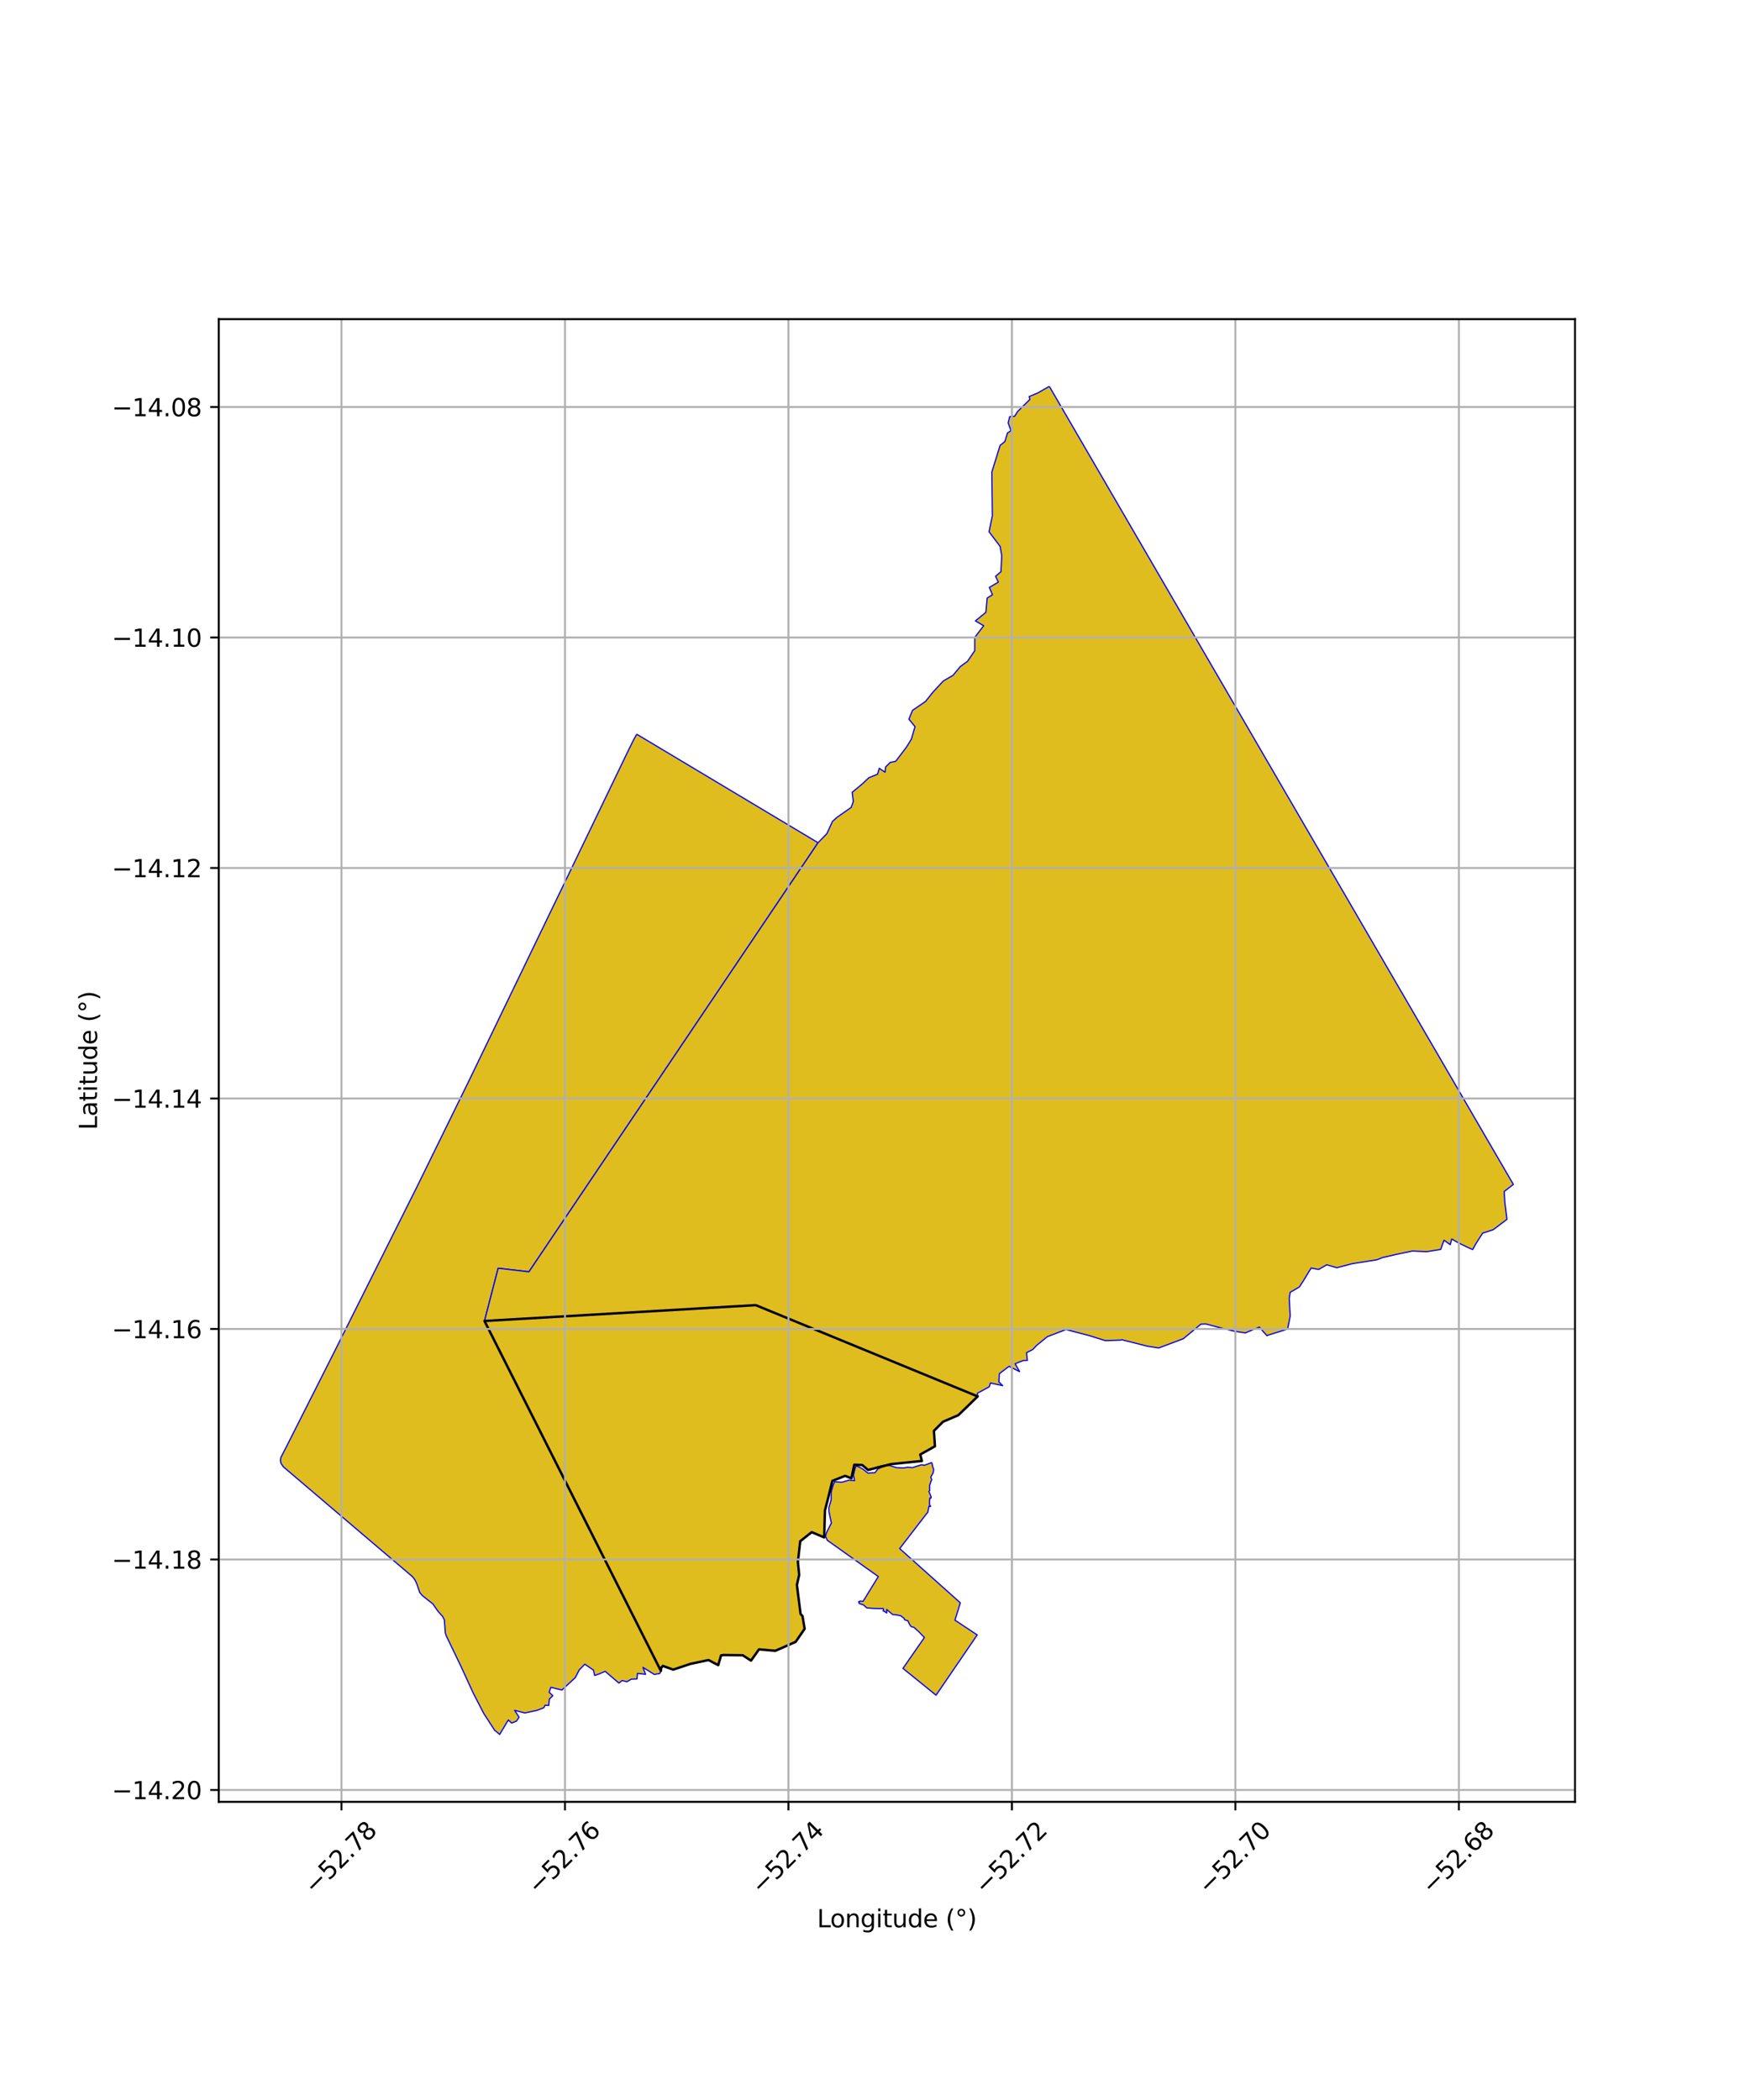 <?xml version="1.0" encoding="utf-8" standalone="no"?>
<!DOCTYPE svg PUBLIC "-//W3C//DTD SVG 1.1//EN"
  "http://www.w3.org/Graphics/SVG/1.1/DTD/svg11.dtd">
<svg xmlns:xlink="http://www.w3.org/1999/xlink" width="720pt" height="864pt" viewBox="0 0 720 864" xmlns="http://www.w3.org/2000/svg" version="1.1">
 <defs>
  <style type="text/css">*{stroke-linejoin: round; stroke-linecap: butt}</style>
 </defs>
 <g id="figure_1">
  <g id="patch_1">
   <path d="M 0 864 
L 720 864 
L 720 0 
L 0 0 
z
" style="fill: #ffffff"/>
  </g>
  <g id="axes_1">
   <g id="patch_2">
    <path d="M 90 741.335 
L 648 741.335 
L 648 131.305 
L 90 131.305 
z
" style="fill: #ffffff"/>
   </g>
   <g id="PatchCollection_1">
    <path d="M 261.961 302.074 
L 336.57 346.722 
L 217.618 523.258 
L 204.963 521.775 
L 199.334 543.494 
L 271.905 687.441 
L 271.478 688.511 
L 269.235 688.929 
L 264.526 686.009 
L 265.607 688.866 
L 262.281 688.477 
L 262.077 690.766 
L 259.736 690.856 
L 257.91 691.936 
L 255.979 691.42 
L 254.631 692.469 
L 248.984 687.628 
L 246.443 688.735 
L 244.657 689.337 
L 244.154 687.127 
L 240.604 684.685 
L 239.995 685.319 
L 238.314 687.056 
L 236.67 690.237 
L 231.186 695.318 
L 226.626 694.216 
L 225.931 696.236 
L 227.456 697.661 
L 226.015 699.06 
L 225.796 701.64 
L 224.246 701.597 
L 223.718 702.64 
L 220.865 703.707 
L 215.914 704.768 
L 211.733 703.677 
L 213.565 706.497 
L 212.509 708.102 
L 210.488 708.927 
L 209.147 707.633 
L 205.568 713.606 
L 204.006 712.263 
L 203.589 712.01 
L 199.051 704.995 
L 194.722 696.621 
L 189.487 685.22 
L 183.652 673.128 
L 183.207 671.85 
L 182.835 666.468 
L 182.103 665.06 
L 180.15 662.857 
L 178.099 659.913 
L 173.838 656.544 
L 172.705 655.229 
L 171.43 651.481 
L 170.681 649.941 
L 169.727 648.703 
L 149.706 631.697 
L 116.538 603.455 
L 115.624 602.048 
L 115.364 600.912 
L 115.591 599.589 
L 117.864 595.167 
L 137.536 556.216 
L 171.709 487.968 
L 193.289 443.951 
L 202.702 424.457 
L 234.025 359.586 
L 258.731 308.312 
L 260.735 304.291 
L 261.961 302.074 
" clip-path="url(#p455cfe41ff)" style="fill: #e0bd1f; stroke: #0000ff; stroke-width: 0.5"/>
    <path d="M 431.765 159.034 
L 622.636 487.305 
L 618.862 490.221 
L 619.132 494.59 
L 620.008 501.673 
L 614.349 505.943 
L 609.997 507.355 
L 607.312 511.57 
L 605.882 514.105 
L 604.341 513.427 
L 600.194 511.437 
L 597.288 509.768 
L 596.663 512.102 
L 594.121 510.261 
L 592.743 514.055 
L 587.019 514.974 
L 581.088 514.714 
L 574.899 516.002 
L 568.824 517.399 
L 566.578 518.296 
L 556.384 519.914 
L 549.992 521.586 
L 545.871 520.368 
L 542.542 522.299 
L 539.453 521.689 
L 536.231 526.984 
L 534.597 529.5 
L 530.814 531.699 
L 530.421 534.183 
L 530.828 541.415 
L 529.766 546.816 
L 521.712 549.323 
L 521.268 549.542 
L 518.117 546.015 
L 512.388 548.386 
L 507.917 547.732 
L 500.674 545.926 
L 496.097 544.706 
L 494.108 544.781 
L 486.843 550.793 
L 476.736 554.594 
L 472.162 553.89 
L 461.643 551.227 
L 460.797 551.366 
L 454.735 551.57 
L 448.179 549.51 
L 438.545 546.996 
L 437.056 547.604 
L 430.926 549.94 
L 426.54 553.502 
L 424.892 555.235 
L 422.338 556.558 
L 422.691 559.705 
L 420.895 559.776 
L 417.652 561.084 
L 419.492 564.337 
L 415.151 562.145 
L 411.175 565.163 
L 410.97 568.537 
L 412.512 570.09 
L 407.489 569.005 
L 407.033 570.554 
L 402.132 573.214 
L 402.241 574.524 
L 310.921 536.969 
L 199.334 543.494 
L 204.963 521.775 
L 217.618 523.258 
L 336.57 346.722 
L 340.214 342.959 
L 342.512 337.937 
L 344.393 336.247 
L 350.197 332.189 
L 351.076 329.771 
L 350.602 325.983 
L 354.734 322.559 
L 357.486 319.979 
L 361.03 318.536 
L 361.759 316.102 
L 364.133 317.702 
L 364.363 315.571 
L 366.261 313.683 
L 368.536 313.193 
L 372.882 307.472 
L 374.937 304.173 
L 376.468 298.961 
L 373.95 295.9 
L 375.418 292.268 
L 380.782 288.598 
L 383.799 284.818 
L 388.056 280.205 
L 392.111 277.829 
L 395.086 274.246 
L 398.069 272.072 
L 401.031 267.736 
L 401.038 262.24 
L 404.705 257.451 
L 401.306 255.45 
L 405.623 251.927 
L 406.138 246.064 
L 408.313 244.705 
L 407.055 241.686 
L 410.749 239.493 
L 409.603 237.108 
L 411.802 235.222 
L 412.16 228.672 
L 411.47 224.792 
L 406.932 218.798 
L 408.269 212.23 
L 408.066 194.229 
L 411.481 183.226 
L 413.43 181.66 
L 414.525 178.102 
L 415.956 177.232 
L 414.78 173.989 
L 415.423 171.43 
L 417.482 171.231 
L 418.667 169.297 
L 423.723 164.338 
L 423.428 163.147 
L 426.892 161.718 
L 431.544 159.056 
L 431.765 159.034 
" clip-path="url(#p455cfe41ff)" style="fill: #e0bd1f; stroke: #0000ff; stroke-width: 0.5"/>
    <path d="M 310.921 536.969 
L 402.241 574.524 
L 394.296 582.237 
L 387.973 584.95 
L 384.241 588.696 
L 384.663 595.041 
L 378.627 598.426 
L 379.291 601.086 
L 366.551 602.383 
L 357.133 604.781 
L 354.754 602.747 
L 351.473 602.632 
L 350.297 608.205 
L 347.696 607.213 
L 342.465 609.273 
L 340.553 616.998 
L 339.414 621.411 
L 339.092 632.529 
L 333.978 630.376 
L 329.238 634.095 
L 328.275 642.647 
L 328.812 647.96 
L 327.858 652.087 
L 329.388 664.055 
L 330.174 664.892 
L 331.047 670.152 
L 327.35 675.512 
L 319.014 679.182 
L 312.28 678.595 
L 308.984 683.228 
L 305.584 681.024 
L 297.6 680.927 
L 296.653 681.107 
L 295.498 685.09 
L 291.516 682.991 
L 284.135 684.551 
L 276.952 686.934 
L 272.729 685.402 
L 272.033 686.179 
L 271.905 687.441 
L 199.334 543.494 
L 310.921 536.969 
" clip-path="url(#p455cfe41ff)" style="fill: #e0bd1f; stroke: #0000ff; stroke-width: 0.5"/>
    <path d="M 310.921 536.969 
L 402.241 574.524 
L 394.296 582.237 
L 387.973 584.95 
L 384.241 588.696 
L 384.663 595.041 
L 378.627 598.426 
L 379.291 601.086 
L 366.551 602.383 
L 361.379 603.399 
L 357.133 604.781 
L 354.754 602.747 
L 351.473 602.632 
L 350.297 608.205 
L 347.696 607.213 
L 342.465 609.273 
L 340.553 616.998 
L 339.414 621.411 
L 339.092 632.529 
L 333.978 630.376 
L 329.238 634.095 
L 328.275 642.647 
L 328.812 647.96 
L 327.858 652.087 
L 329.388 664.055 
L 330.174 664.892 
L 331.047 670.152 
L 327.35 675.512 
L 319.014 679.182 
L 312.28 678.595 
L 308.984 683.228 
L 305.584 681.024 
L 297.6 680.927 
L 296.653 681.107 
L 295.498 685.09 
L 291.516 682.991 
L 284.135 684.551 
L 276.952 686.934 
L 272.729 685.402 
L 272.033 686.179 
L 271.905 687.441 
L 199.334 543.494 
L 310.921 536.969 
" clip-path="url(#p455cfe41ff)" style="fill: #e0bd1f; stroke: #0000ff; stroke-width: 0.5"/>
    <path d="M 383.368 601.706 
L 383.803 603.689 
L 384.156 604.555 
L 383.921 605.981 
L 382.938 607.764 
L 383.343 608.76 
L 383.052 609.417 
L 382.427 611.33 
L 382.521 613.171 
L 382.161 613.618 
L 382.691 614.82 
L 383.138 616.013 
L 382.938 616.455 
L 382.569 616.311 
L 382.406 617.777 
L 382.422 618.962 
L 382.899 619.809 
L 382.211 619.685 
L 381.691 622.292 
L 381.377 622.576 
L 370.157 637.129 
L 395.104 659.453 
L 392.893 666.576 
L 402.058 672.653 
L 385.122 697.455 
L 371.496 686.433 
L 380.239 673.844 
L 380.303 673.725 
L 378.032 671.347 
L 376.006 669.539 
L 374.8 669.181 
L 374.215 668.303 
L 373.511 666.823 
L 372.178 666.443 
L 372.034 665.915 
L 370.666 664.805 
L 368.551 664.364 
L 367.262 664.274 
L 364.801 662.178 
L 364.82 663.65 
L 363.758 662.881 
L 363.325 662.794 
L 363.532 662.156 
L 363.323 661.759 
L 361.875 661.803 
L 360.475 661.784 
L 358.718 661.709 
L 356.63 661.535 
L 355.258 660.308 
L 353.513 659.746 
L 353.267 658.991 
L 353.359 658.889 
L 353.691 658.985 
L 353.84 658.716 
L 355.087 658.835 
L 361.364 648.64 
L 340.381 633.717 
L 339.63 631.995 
L 340.12 630.443 
L 340.803 629.067 
L 342.067 626.607 
L 341.065 622.016 
L 341.035 620.221 
L 341.954 617.141 
L 341.984 613.894 
L 342.631 611.492 
L 343.373 609.65 
L 346.207 609.831 
L 346.872 609.706 
L 349.346 608.954 
L 351.584 609.172 
L 351.142 606.924 
L 351.99 603.439 
L 352.735 603.216 
L 354.85 604.303 
L 357.131 606.092 
L 359.98 605.922 
L 361.19 604.359 
L 364.658 602.778 
L 366.367 603.054 
L 368.852 603.816 
L 371.654 603.969 
L 373.489 603.639 
L 375.397 603.817 
L 379.134 602.64 
L 380.307 602.866 
L 383.368 601.706 
" clip-path="url(#p455cfe41ff)" style="fill: #e0bd1f; stroke: #0000ff; stroke-width: 0.5"/>
   </g>
   <g id="PatchCollection_2">
    <path d="M 310.921 536.969 
L 402.241 574.524 
L 394.296 582.237 
L 387.973 584.95 
L 384.241 588.696 
L 384.663 595.041 
L 378.627 598.426 
L 379.291 601.086 
L 366.551 602.383 
L 357.133 604.781 
L 354.754 602.747 
L 351.473 602.632 
L 350.297 608.205 
L 347.696 607.213 
L 342.465 609.273 
L 340.553 616.998 
L 339.414 621.411 
L 339.092 632.529 
L 333.978 630.376 
L 329.238 634.095 
L 328.275 642.647 
L 328.812 647.96 
L 327.858 652.087 
L 329.388 664.055 
L 330.174 664.892 
L 331.047 670.152 
L 327.35 675.512 
L 319.014 679.182 
L 312.28 678.595 
L 308.984 683.228 
L 305.584 681.024 
L 297.6 680.927 
L 296.653 681.107 
L 295.498 685.09 
L 291.516 682.991 
L 284.135 684.551 
L 276.952 686.934 
L 272.729 685.402 
L 272.033 686.179 
L 271.905 687.441 
L 199.334 543.494 
L 310.921 536.969 
" clip-path="url(#p455cfe41ff)" style="fill: none; stroke: #000000"/>
   </g>
   <g id="matplotlib.axis_1">
    <g id="xtick_1">
     <g id="line2d_1">
      <path d="M 140.496 741.335 
L 140.496 131.305 
" clip-path="url(#p455cfe41ff)" style="fill: none; stroke: #b0b0b0; stroke-width: 0.8; stroke-linecap: square"/>
     </g>
     <g id="line2d_2">
      <defs>
       <path id="m1abeebda82" d="M 0 0 
L 0 3.5 
" style="stroke: #000000; stroke-width: 0.8"/>
      </defs>
      <g>
       <use xlink:href="#m1abeebda82" x="140.496" y="741.335" style="stroke: #000000; stroke-width: 0.8"/>
      </g>
     </g>
     <g id="text_1">
      <!-- −52.78 -->
      <g transform="translate(129.363 779.876) rotate(-45) scale(0.1 -0.1)">
       <defs>
        <path id="DejaVuSans-2212" d="M 678 2272 
L 4684 2272 
L 4684 1741 
L 678 1741 
L 678 2272 
z
" transform="scale(0.016)"/>
        <path id="DejaVuSans-35" d="M 691 4666 
L 3169 4666 
L 3169 4134 
L 1269 4134 
L 1269 2991 
Q 1406 3038 1543 3061 
Q 1681 3084 1819 3084 
Q 2600 3084 3056 2656 
Q 3513 2228 3513 1497 
Q 3513 744 3044 326 
Q 2575 -91 1722 -91 
Q 1428 -91 1123 -41 
Q 819 9 494 109 
L 494 744 
Q 775 591 1075 516 
Q 1375 441 1709 441 
Q 2250 441 2565 725 
Q 2881 1009 2881 1497 
Q 2881 1984 2565 2268 
Q 2250 2553 1709 2553 
Q 1456 2553 1204 2497 
Q 953 2441 691 2322 
L 691 4666 
z
" transform="scale(0.016)"/>
        <path id="DejaVuSans-32" d="M 1228 531 
L 3431 531 
L 3431 0 
L 469 0 
L 469 531 
Q 828 903 1448 1529 
Q 2069 2156 2228 2338 
Q 2531 2678 2651 2914 
Q 2772 3150 2772 3378 
Q 2772 3750 2511 3984 
Q 2250 4219 1831 4219 
Q 1534 4219 1204 4116 
Q 875 4013 500 3803 
L 500 4441 
Q 881 4594 1212 4672 
Q 1544 4750 1819 4750 
Q 2544 4750 2975 4387 
Q 3406 4025 3406 3419 
Q 3406 3131 3298 2873 
Q 3191 2616 2906 2266 
Q 2828 2175 2409 1742 
Q 1991 1309 1228 531 
z
" transform="scale(0.016)"/>
        <path id="DejaVuSans-2e" d="M 684 794 
L 1344 794 
L 1344 0 
L 684 0 
L 684 794 
z
" transform="scale(0.016)"/>
        <path id="DejaVuSans-37" d="M 525 4666 
L 3525 4666 
L 3525 4397 
L 1831 0 
L 1172 0 
L 2766 4134 
L 525 4134 
L 525 4666 
z
" transform="scale(0.016)"/>
        <path id="DejaVuSans-38" d="M 2034 2216 
Q 1584 2216 1326 1975 
Q 1069 1734 1069 1313 
Q 1069 891 1326 650 
Q 1584 409 2034 409 
Q 2484 409 2743 651 
Q 3003 894 3003 1313 
Q 3003 1734 2745 1975 
Q 2488 2216 2034 2216 
z
M 1403 2484 
Q 997 2584 770 2862 
Q 544 3141 544 3541 
Q 544 4100 942 4425 
Q 1341 4750 2034 4750 
Q 2731 4750 3128 4425 
Q 3525 4100 3525 3541 
Q 3525 3141 3298 2862 
Q 3072 2584 2669 2484 
Q 3125 2378 3379 2068 
Q 3634 1759 3634 1313 
Q 3634 634 3220 271 
Q 2806 -91 2034 -91 
Q 1263 -91 848 271 
Q 434 634 434 1313 
Q 434 1759 690 2068 
Q 947 2378 1403 2484 
z
M 1172 3481 
Q 1172 3119 1398 2916 
Q 1625 2713 2034 2713 
Q 2441 2713 2670 2916 
Q 2900 3119 2900 3481 
Q 2900 3844 2670 4047 
Q 2441 4250 2034 4250 
Q 1625 4250 1398 4047 
Q 1172 3844 1172 3481 
z
" transform="scale(0.016)"/>
       </defs>
       <use xlink:href="#DejaVuSans-2212"/>
       <use xlink:href="#DejaVuSans-35" transform="translate(83.789 0)"/>
       <use xlink:href="#DejaVuSans-32" transform="translate(147.412 0)"/>
       <use xlink:href="#DejaVuSans-2e" transform="translate(211.035 0)"/>
       <use xlink:href="#DejaVuSans-37" transform="translate(242.822 0)"/>
       <use xlink:href="#DejaVuSans-38" transform="translate(306.445 0)"/>
      </g>
     </g>
    </g>
    <g id="xtick_2">
     <g id="line2d_3">
      <path d="M 232.441 741.335 
L 232.441 131.305 
" clip-path="url(#p455cfe41ff)" style="fill: none; stroke: #b0b0b0; stroke-width: 0.8; stroke-linecap: square"/>
     </g>
     <g id="line2d_4">
      <g>
       <use xlink:href="#m1abeebda82" x="232.441" y="741.335" style="stroke: #000000; stroke-width: 0.8"/>
      </g>
     </g>
     <g id="text_2">
      <!-- −52.76 -->
      <g transform="translate(221.308 779.876) rotate(-45) scale(0.1 -0.1)">
       <defs>
        <path id="DejaVuSans-36" d="M 2113 2584 
Q 1688 2584 1439 2293 
Q 1191 2003 1191 1497 
Q 1191 994 1439 701 
Q 1688 409 2113 409 
Q 2538 409 2786 701 
Q 3034 994 3034 1497 
Q 3034 2003 2786 2293 
Q 2538 2584 2113 2584 
z
M 3366 4563 
L 3366 3988 
Q 3128 4100 2886 4159 
Q 2644 4219 2406 4219 
Q 1781 4219 1451 3797 
Q 1122 3375 1075 2522 
Q 1259 2794 1537 2939 
Q 1816 3084 2150 3084 
Q 2853 3084 3261 2657 
Q 3669 2231 3669 1497 
Q 3669 778 3244 343 
Q 2819 -91 2113 -91 
Q 1303 -91 875 529 
Q 447 1150 447 2328 
Q 447 3434 972 4092 
Q 1497 4750 2381 4750 
Q 2619 4750 2861 4703 
Q 3103 4656 3366 4563 
z
" transform="scale(0.016)"/>
       </defs>
       <use xlink:href="#DejaVuSans-2212"/>
       <use xlink:href="#DejaVuSans-35" transform="translate(83.789 0)"/>
       <use xlink:href="#DejaVuSans-32" transform="translate(147.412 0)"/>
       <use xlink:href="#DejaVuSans-2e" transform="translate(211.035 0)"/>
       <use xlink:href="#DejaVuSans-37" transform="translate(242.822 0)"/>
       <use xlink:href="#DejaVuSans-36" transform="translate(306.445 0)"/>
      </g>
     </g>
    </g>
    <g id="xtick_3">
     <g id="line2d_5">
      <path d="M 324.386 741.335 
L 324.386 131.305 
" clip-path="url(#p455cfe41ff)" style="fill: none; stroke: #b0b0b0; stroke-width: 0.8; stroke-linecap: square"/>
     </g>
     <g id="line2d_6">
      <g>
       <use xlink:href="#m1abeebda82" x="324.386" y="741.335" style="stroke: #000000; stroke-width: 0.8"/>
      </g>
     </g>
     <g id="text_3">
      <!-- −52.74 -->
      <g transform="translate(313.253 779.876) rotate(-45) scale(0.1 -0.1)">
       <defs>
        <path id="DejaVuSans-34" d="M 2419 4116 
L 825 1625 
L 2419 1625 
L 2419 4116 
z
M 2253 4666 
L 3047 4666 
L 3047 1625 
L 3713 1625 
L 3713 1100 
L 3047 1100 
L 3047 0 
L 2419 0 
L 2419 1100 
L 313 1100 
L 313 1709 
L 2253 4666 
z
" transform="scale(0.016)"/>
       </defs>
       <use xlink:href="#DejaVuSans-2212"/>
       <use xlink:href="#DejaVuSans-35" transform="translate(83.789 0)"/>
       <use xlink:href="#DejaVuSans-32" transform="translate(147.412 0)"/>
       <use xlink:href="#DejaVuSans-2e" transform="translate(211.035 0)"/>
       <use xlink:href="#DejaVuSans-37" transform="translate(242.822 0)"/>
       <use xlink:href="#DejaVuSans-34" transform="translate(306.445 0)"/>
      </g>
     </g>
    </g>
    <g id="xtick_4">
     <g id="line2d_7">
      <path d="M 416.331 741.335 
L 416.331 131.305 
" clip-path="url(#p455cfe41ff)" style="fill: none; stroke: #b0b0b0; stroke-width: 0.8; stroke-linecap: square"/>
     </g>
     <g id="line2d_8">
      <g>
       <use xlink:href="#m1abeebda82" x="416.331" y="741.335" style="stroke: #000000; stroke-width: 0.8"/>
      </g>
     </g>
     <g id="text_4">
      <!-- −52.72 -->
      <g transform="translate(405.198 779.876) rotate(-45) scale(0.1 -0.1)">
       <use xlink:href="#DejaVuSans-2212"/>
       <use xlink:href="#DejaVuSans-35" transform="translate(83.789 0)"/>
       <use xlink:href="#DejaVuSans-32" transform="translate(147.412 0)"/>
       <use xlink:href="#DejaVuSans-2e" transform="translate(211.035 0)"/>
       <use xlink:href="#DejaVuSans-37" transform="translate(242.822 0)"/>
       <use xlink:href="#DejaVuSans-32" transform="translate(306.445 0)"/>
      </g>
     </g>
    </g>
    <g id="xtick_5">
     <g id="line2d_9">
      <path d="M 508.276 741.335 
L 508.276 131.305 
" clip-path="url(#p455cfe41ff)" style="fill: none; stroke: #b0b0b0; stroke-width: 0.8; stroke-linecap: square"/>
     </g>
     <g id="line2d_10">
      <g>
       <use xlink:href="#m1abeebda82" x="508.276" y="741.335" style="stroke: #000000; stroke-width: 0.8"/>
      </g>
     </g>
     <g id="text_5">
      <!-- −52.70 -->
      <g transform="translate(497.143 779.876) rotate(-45) scale(0.1 -0.1)">
       <defs>
        <path id="DejaVuSans-30" d="M 2034 4250 
Q 1547 4250 1301 3770 
Q 1056 3291 1056 2328 
Q 1056 1369 1301 889 
Q 1547 409 2034 409 
Q 2525 409 2770 889 
Q 3016 1369 3016 2328 
Q 3016 3291 2770 3770 
Q 2525 4250 2034 4250 
z
M 2034 4750 
Q 2819 4750 3233 4129 
Q 3647 3509 3647 2328 
Q 3647 1150 3233 529 
Q 2819 -91 2034 -91 
Q 1250 -91 836 529 
Q 422 1150 422 2328 
Q 422 3509 836 4129 
Q 1250 4750 2034 4750 
z
" transform="scale(0.016)"/>
       </defs>
       <use xlink:href="#DejaVuSans-2212"/>
       <use xlink:href="#DejaVuSans-35" transform="translate(83.789 0)"/>
       <use xlink:href="#DejaVuSans-32" transform="translate(147.412 0)"/>
       <use xlink:href="#DejaVuSans-2e" transform="translate(211.035 0)"/>
       <use xlink:href="#DejaVuSans-37" transform="translate(242.822 0)"/>
       <use xlink:href="#DejaVuSans-30" transform="translate(306.445 0)"/>
      </g>
     </g>
    </g>
    <g id="xtick_6">
     <g id="line2d_11">
      <path d="M 600.221 741.335 
L 600.221 131.305 
" clip-path="url(#p455cfe41ff)" style="fill: none; stroke: #b0b0b0; stroke-width: 0.8; stroke-linecap: square"/>
     </g>
     <g id="line2d_12">
      <g>
       <use xlink:href="#m1abeebda82" x="600.221" y="741.335" style="stroke: #000000; stroke-width: 0.8"/>
      </g>
     </g>
     <g id="text_6">
      <!-- −52.68 -->
      <g transform="translate(589.088 779.876) rotate(-45) scale(0.1 -0.1)">
       <use xlink:href="#DejaVuSans-2212"/>
       <use xlink:href="#DejaVuSans-35" transform="translate(83.789 0)"/>
       <use xlink:href="#DejaVuSans-32" transform="translate(147.412 0)"/>
       <use xlink:href="#DejaVuSans-2e" transform="translate(211.035 0)"/>
       <use xlink:href="#DejaVuSans-36" transform="translate(242.822 0)"/>
       <use xlink:href="#DejaVuSans-38" transform="translate(306.445 0)"/>
      </g>
     </g>
    </g>
    <g id="text_7">
     <!-- Longitude (°) -->
     <g transform="translate(336.14 792.945) scale(0.1 -0.1)">
      <defs>
       <path id="DejaVuSans-4c" d="M 628 4666 
L 1259 4666 
L 1259 531 
L 3531 531 
L 3531 0 
L 628 0 
L 628 4666 
z
" transform="scale(0.016)"/>
       <path id="DejaVuSans-6f" d="M 1959 3097 
Q 1497 3097 1228 2736 
Q 959 2375 959 1747 
Q 959 1119 1226 758 
Q 1494 397 1959 397 
Q 2419 397 2687 759 
Q 2956 1122 2956 1747 
Q 2956 2369 2687 2733 
Q 2419 3097 1959 3097 
z
M 1959 3584 
Q 2709 3584 3137 3096 
Q 3566 2609 3566 1747 
Q 3566 888 3137 398 
Q 2709 -91 1959 -91 
Q 1206 -91 779 398 
Q 353 888 353 1747 
Q 353 2609 779 3096 
Q 1206 3584 1959 3584 
z
" transform="scale(0.016)"/>
       <path id="DejaVuSans-6e" d="M 3513 2113 
L 3513 0 
L 2938 0 
L 2938 2094 
Q 2938 2591 2744 2837 
Q 2550 3084 2163 3084 
Q 1697 3084 1428 2787 
Q 1159 2491 1159 1978 
L 1159 0 
L 581 0 
L 581 3500 
L 1159 3500 
L 1159 2956 
Q 1366 3272 1645 3428 
Q 1925 3584 2291 3584 
Q 2894 3584 3203 3211 
Q 3513 2838 3513 2113 
z
" transform="scale(0.016)"/>
       <path id="DejaVuSans-67" d="M 2906 1791 
Q 2906 2416 2648 2759 
Q 2391 3103 1925 3103 
Q 1463 3103 1205 2759 
Q 947 2416 947 1791 
Q 947 1169 1205 825 
Q 1463 481 1925 481 
Q 2391 481 2648 825 
Q 2906 1169 2906 1791 
z
M 3481 434 
Q 3481 -459 3084 -895 
Q 2688 -1331 1869 -1331 
Q 1566 -1331 1297 -1286 
Q 1028 -1241 775 -1147 
L 775 -588 
Q 1028 -725 1275 -790 
Q 1522 -856 1778 -856 
Q 2344 -856 2625 -561 
Q 2906 -266 2906 331 
L 2906 616 
Q 2728 306 2450 153 
Q 2172 0 1784 0 
Q 1141 0 747 490 
Q 353 981 353 1791 
Q 353 2603 747 3093 
Q 1141 3584 1784 3584 
Q 2172 3584 2450 3431 
Q 2728 3278 2906 2969 
L 2906 3500 
L 3481 3500 
L 3481 434 
z
" transform="scale(0.016)"/>
       <path id="DejaVuSans-69" d="M 603 3500 
L 1178 3500 
L 1178 0 
L 603 0 
L 603 3500 
z
M 603 4863 
L 1178 4863 
L 1178 4134 
L 603 4134 
L 603 4863 
z
" transform="scale(0.016)"/>
       <path id="DejaVuSans-74" d="M 1172 4494 
L 1172 3500 
L 2356 3500 
L 2356 3053 
L 1172 3053 
L 1172 1153 
Q 1172 725 1289 603 
Q 1406 481 1766 481 
L 2356 481 
L 2356 0 
L 1766 0 
Q 1100 0 847 248 
Q 594 497 594 1153 
L 594 3053 
L 172 3053 
L 172 3500 
L 594 3500 
L 594 4494 
L 1172 4494 
z
" transform="scale(0.016)"/>
       <path id="DejaVuSans-75" d="M 544 1381 
L 544 3500 
L 1119 3500 
L 1119 1403 
Q 1119 906 1312 657 
Q 1506 409 1894 409 
Q 2359 409 2629 706 
Q 2900 1003 2900 1516 
L 2900 3500 
L 3475 3500 
L 3475 0 
L 2900 0 
L 2900 538 
Q 2691 219 2414 64 
Q 2138 -91 1772 -91 
Q 1169 -91 856 284 
Q 544 659 544 1381 
z
M 1991 3584 
L 1991 3584 
z
" transform="scale(0.016)"/>
       <path id="DejaVuSans-64" d="M 2906 2969 
L 2906 4863 
L 3481 4863 
L 3481 0 
L 2906 0 
L 2906 525 
Q 2725 213 2448 61 
Q 2172 -91 1784 -91 
Q 1150 -91 751 415 
Q 353 922 353 1747 
Q 353 2572 751 3078 
Q 1150 3584 1784 3584 
Q 2172 3584 2448 3432 
Q 2725 3281 2906 2969 
z
M 947 1747 
Q 947 1113 1208 752 
Q 1469 391 1925 391 
Q 2381 391 2643 752 
Q 2906 1113 2906 1747 
Q 2906 2381 2643 2742 
Q 2381 3103 1925 3103 
Q 1469 3103 1208 2742 
Q 947 2381 947 1747 
z
" transform="scale(0.016)"/>
       <path id="DejaVuSans-65" d="M 3597 1894 
L 3597 1613 
L 953 1613 
Q 991 1019 1311 708 
Q 1631 397 2203 397 
Q 2534 397 2845 478 
Q 3156 559 3463 722 
L 3463 178 
Q 3153 47 2828 -22 
Q 2503 -91 2169 -91 
Q 1331 -91 842 396 
Q 353 884 353 1716 
Q 353 2575 817 3079 
Q 1281 3584 2069 3584 
Q 2775 3584 3186 3129 
Q 3597 2675 3597 1894 
z
M 3022 2063 
Q 3016 2534 2758 2815 
Q 2500 3097 2075 3097 
Q 1594 3097 1305 2825 
Q 1016 2553 972 2059 
L 3022 2063 
z
" transform="scale(0.016)"/>
       <path id="DejaVuSans-20" transform="scale(0.016)"/>
       <path id="DejaVuSans-28" d="M 1984 4856 
Q 1566 4138 1362 3434 
Q 1159 2731 1159 2009 
Q 1159 1288 1364 580 
Q 1569 -128 1984 -844 
L 1484 -844 
Q 1016 -109 783 600 
Q 550 1309 550 2009 
Q 550 2706 781 3412 
Q 1013 4119 1484 4856 
L 1984 4856 
z
" transform="scale(0.016)"/>
       <path id="DejaVuSans-b0" d="M 1600 4347 
Q 1350 4347 1178 4173 
Q 1006 4000 1006 3750 
Q 1006 3503 1178 3333 
Q 1350 3163 1600 3163 
Q 1850 3163 2022 3333 
Q 2194 3503 2194 3750 
Q 2194 3997 2020 4172 
Q 1847 4347 1600 4347 
z
M 1600 4750 
Q 1800 4750 1984 4673 
Q 2169 4597 2303 4453 
Q 2447 4313 2519 4134 
Q 2591 3956 2591 3750 
Q 2591 3338 2302 3052 
Q 2013 2766 1594 2766 
Q 1172 2766 890 3047 
Q 609 3328 609 3750 
Q 609 4169 896 4459 
Q 1184 4750 1600 4750 
z
" transform="scale(0.016)"/>
       <path id="DejaVuSans-29" d="M 513 4856 
L 1013 4856 
Q 1481 4119 1714 3412 
Q 1947 2706 1947 2009 
Q 1947 1309 1714 600 
Q 1481 -109 1013 -844 
L 513 -844 
Q 928 -128 1133 580 
Q 1338 1288 1338 2009 
Q 1338 2731 1133 3434 
Q 928 4138 513 4856 
z
" transform="scale(0.016)"/>
      </defs>
      <use xlink:href="#DejaVuSans-4c"/>
      <use xlink:href="#DejaVuSans-6f" transform="translate(53.963 0)"/>
      <use xlink:href="#DejaVuSans-6e" transform="translate(115.145 0)"/>
      <use xlink:href="#DejaVuSans-67" transform="translate(178.523 0)"/>
      <use xlink:href="#DejaVuSans-69" transform="translate(242 0)"/>
      <use xlink:href="#DejaVuSans-74" transform="translate(269.783 0)"/>
      <use xlink:href="#DejaVuSans-75" transform="translate(308.992 0)"/>
      <use xlink:href="#DejaVuSans-64" transform="translate(372.371 0)"/>
      <use xlink:href="#DejaVuSans-65" transform="translate(435.848 0)"/>
      <use xlink:href="#DejaVuSans-20" transform="translate(497.371 0)"/>
      <use xlink:href="#DejaVuSans-28" transform="translate(529.158 0)"/>
      <use xlink:href="#DejaVuSans-b0" transform="translate(568.172 0)"/>
      <use xlink:href="#DejaVuSans-29" transform="translate(618.172 0)"/>
     </g>
    </g>
   </g>
   <g id="matplotlib.axis_2">
    <g id="ytick_1">
     <g id="line2d_13">
      <path d="M 90 736.445 
L 648 736.445 
" clip-path="url(#p455cfe41ff)" style="fill: none; stroke: #b0b0b0; stroke-width: 0.8; stroke-linecap: square"/>
     </g>
     <g id="line2d_14">
      <defs>
       <path id="m69775361d2" d="M 0 0 
L -3.5 0 
" style="stroke: #000000; stroke-width: 0.8"/>
      </defs>
      <g>
       <use xlink:href="#m69775361d2" x="90" y="736.445" style="stroke: #000000; stroke-width: 0.8"/>
      </g>
     </g>
     <g id="text_8">
      <!-- −14.20 -->
      <g transform="translate(45.992 740.244) scale(0.1 -0.1)">
       <defs>
        <path id="DejaVuSans-31" d="M 794 531 
L 1825 531 
L 1825 4091 
L 703 3866 
L 703 4441 
L 1819 4666 
L 2450 4666 
L 2450 531 
L 3481 531 
L 3481 0 
L 794 0 
L 794 531 
z
" transform="scale(0.016)"/>
       </defs>
       <use xlink:href="#DejaVuSans-2212"/>
       <use xlink:href="#DejaVuSans-31" transform="translate(83.789 0)"/>
       <use xlink:href="#DejaVuSans-34" transform="translate(147.412 0)"/>
       <use xlink:href="#DejaVuSans-2e" transform="translate(211.035 0)"/>
       <use xlink:href="#DejaVuSans-32" transform="translate(242.822 0)"/>
       <use xlink:href="#DejaVuSans-30" transform="translate(306.445 0)"/>
      </g>
     </g>
    </g>
    <g id="ytick_2">
     <g id="line2d_15">
      <path d="M 90 641.613 
L 648 641.613 
" clip-path="url(#p455cfe41ff)" style="fill: none; stroke: #b0b0b0; stroke-width: 0.8; stroke-linecap: square"/>
     </g>
     <g id="line2d_16">
      <g>
       <use xlink:href="#m69775361d2" x="90" y="641.613" style="stroke: #000000; stroke-width: 0.8"/>
      </g>
     </g>
     <g id="text_9">
      <!-- −14.18 -->
      <g transform="translate(45.992 645.412) scale(0.1 -0.1)">
       <use xlink:href="#DejaVuSans-2212"/>
       <use xlink:href="#DejaVuSans-31" transform="translate(83.789 0)"/>
       <use xlink:href="#DejaVuSans-34" transform="translate(147.412 0)"/>
       <use xlink:href="#DejaVuSans-2e" transform="translate(211.035 0)"/>
       <use xlink:href="#DejaVuSans-31" transform="translate(242.822 0)"/>
       <use xlink:href="#DejaVuSans-38" transform="translate(306.445 0)"/>
      </g>
     </g>
    </g>
    <g id="ytick_3">
     <g id="line2d_17">
      <path d="M 90 546.781 
L 648 546.781 
" clip-path="url(#p455cfe41ff)" style="fill: none; stroke: #b0b0b0; stroke-width: 0.8; stroke-linecap: square"/>
     </g>
     <g id="line2d_18">
      <g>
       <use xlink:href="#m69775361d2" x="90" y="546.781" style="stroke: #000000; stroke-width: 0.8"/>
      </g>
     </g>
     <g id="text_10">
      <!-- −14.16 -->
      <g transform="translate(45.992 550.581) scale(0.1 -0.1)">
       <use xlink:href="#DejaVuSans-2212"/>
       <use xlink:href="#DejaVuSans-31" transform="translate(83.789 0)"/>
       <use xlink:href="#DejaVuSans-34" transform="translate(147.412 0)"/>
       <use xlink:href="#DejaVuSans-2e" transform="translate(211.035 0)"/>
       <use xlink:href="#DejaVuSans-31" transform="translate(242.822 0)"/>
       <use xlink:href="#DejaVuSans-36" transform="translate(306.445 0)"/>
      </g>
     </g>
    </g>
    <g id="ytick_4">
     <g id="line2d_19">
      <path d="M 90 451.949 
L 648 451.949 
" clip-path="url(#p455cfe41ff)" style="fill: none; stroke: #b0b0b0; stroke-width: 0.8; stroke-linecap: square"/>
     </g>
     <g id="line2d_20">
      <g>
       <use xlink:href="#m69775361d2" x="90" y="451.949" style="stroke: #000000; stroke-width: 0.8"/>
      </g>
     </g>
     <g id="text_11">
      <!-- −14.14 -->
      <g transform="translate(45.992 455.749) scale(0.1 -0.1)">
       <use xlink:href="#DejaVuSans-2212"/>
       <use xlink:href="#DejaVuSans-31" transform="translate(83.789 0)"/>
       <use xlink:href="#DejaVuSans-34" transform="translate(147.412 0)"/>
       <use xlink:href="#DejaVuSans-2e" transform="translate(211.035 0)"/>
       <use xlink:href="#DejaVuSans-31" transform="translate(242.822 0)"/>
       <use xlink:href="#DejaVuSans-34" transform="translate(306.445 0)"/>
      </g>
     </g>
    </g>
    <g id="ytick_5">
     <g id="line2d_21">
      <path d="M 90 357.118 
L 648 357.118 
" clip-path="url(#p455cfe41ff)" style="fill: none; stroke: #b0b0b0; stroke-width: 0.8; stroke-linecap: square"/>
     </g>
     <g id="line2d_22">
      <g>
       <use xlink:href="#m69775361d2" x="90" y="357.118" style="stroke: #000000; stroke-width: 0.8"/>
      </g>
     </g>
     <g id="text_12">
      <!-- −14.12 -->
      <g transform="translate(45.992 360.917) scale(0.1 -0.1)">
       <use xlink:href="#DejaVuSans-2212"/>
       <use xlink:href="#DejaVuSans-31" transform="translate(83.789 0)"/>
       <use xlink:href="#DejaVuSans-34" transform="translate(147.412 0)"/>
       <use xlink:href="#DejaVuSans-2e" transform="translate(211.035 0)"/>
       <use xlink:href="#DejaVuSans-31" transform="translate(242.822 0)"/>
       <use xlink:href="#DejaVuSans-32" transform="translate(306.445 0)"/>
      </g>
     </g>
    </g>
    <g id="ytick_6">
     <g id="line2d_23">
      <path d="M 90 262.286 
L 648 262.286 
" clip-path="url(#p455cfe41ff)" style="fill: none; stroke: #b0b0b0; stroke-width: 0.8; stroke-linecap: square"/>
     </g>
     <g id="line2d_24">
      <g>
       <use xlink:href="#m69775361d2" x="90" y="262.286" style="stroke: #000000; stroke-width: 0.8"/>
      </g>
     </g>
     <g id="text_13">
      <!-- −14.10 -->
      <g transform="translate(45.992 266.085) scale(0.1 -0.1)">
       <use xlink:href="#DejaVuSans-2212"/>
       <use xlink:href="#DejaVuSans-31" transform="translate(83.789 0)"/>
       <use xlink:href="#DejaVuSans-34" transform="translate(147.412 0)"/>
       <use xlink:href="#DejaVuSans-2e" transform="translate(211.035 0)"/>
       <use xlink:href="#DejaVuSans-31" transform="translate(242.822 0)"/>
       <use xlink:href="#DejaVuSans-30" transform="translate(306.445 0)"/>
      </g>
     </g>
    </g>
    <g id="ytick_7">
     <g id="line2d_25">
      <path d="M 90 167.454 
L 648 167.454 
" clip-path="url(#p455cfe41ff)" style="fill: none; stroke: #b0b0b0; stroke-width: 0.8; stroke-linecap: square"/>
     </g>
     <g id="line2d_26">
      <g>
       <use xlink:href="#m69775361d2" x="90" y="167.454" style="stroke: #000000; stroke-width: 0.8"/>
      </g>
     </g>
     <g id="text_14">
      <!-- −14.08 -->
      <g transform="translate(45.992 171.253) scale(0.1 -0.1)">
       <use xlink:href="#DejaVuSans-2212"/>
       <use xlink:href="#DejaVuSans-31" transform="translate(83.789 0)"/>
       <use xlink:href="#DejaVuSans-34" transform="translate(147.412 0)"/>
       <use xlink:href="#DejaVuSans-2e" transform="translate(211.035 0)"/>
       <use xlink:href="#DejaVuSans-30" transform="translate(242.822 0)"/>
       <use xlink:href="#DejaVuSans-38" transform="translate(306.445 0)"/>
      </g>
     </g>
    </g>
    <g id="text_15">
     <!-- Latitude (°) -->
     <g transform="translate(39.913 464.89) rotate(-90) scale(0.1 -0.1)">
      <defs>
       <path id="DejaVuSans-61" d="M 2194 1759 
Q 1497 1759 1228 1600 
Q 959 1441 959 1056 
Q 959 750 1161 570 
Q 1363 391 1709 391 
Q 2188 391 2477 730 
Q 2766 1069 2766 1631 
L 2766 1759 
L 2194 1759 
z
M 3341 1997 
L 3341 0 
L 2766 0 
L 2766 531 
Q 2569 213 2275 61 
Q 1981 -91 1556 -91 
Q 1019 -91 701 211 
Q 384 513 384 1019 
Q 384 1609 779 1909 
Q 1175 2209 1959 2209 
L 2766 2209 
L 2766 2266 
Q 2766 2663 2505 2880 
Q 2244 3097 1772 3097 
Q 1472 3097 1187 3025 
Q 903 2953 641 2809 
L 641 3341 
Q 956 3463 1253 3523 
Q 1550 3584 1831 3584 
Q 2591 3584 2966 3190 
Q 3341 2797 3341 1997 
z
" transform="scale(0.016)"/>
      </defs>
      <use xlink:href="#DejaVuSans-4c"/>
      <use xlink:href="#DejaVuSans-61" transform="translate(55.713 0)"/>
      <use xlink:href="#DejaVuSans-74" transform="translate(116.992 0)"/>
      <use xlink:href="#DejaVuSans-69" transform="translate(156.201 0)"/>
      <use xlink:href="#DejaVuSans-74" transform="translate(183.984 0)"/>
      <use xlink:href="#DejaVuSans-75" transform="translate(223.193 0)"/>
      <use xlink:href="#DejaVuSans-64" transform="translate(286.572 0)"/>
      <use xlink:href="#DejaVuSans-65" transform="translate(350.049 0)"/>
      <use xlink:href="#DejaVuSans-20" transform="translate(411.572 0)"/>
      <use xlink:href="#DejaVuSans-28" transform="translate(443.359 0)"/>
      <use xlink:href="#DejaVuSans-b0" transform="translate(482.373 0)"/>
      <use xlink:href="#DejaVuSans-29" transform="translate(532.373 0)"/>
     </g>
    </g>
   </g>
   <g id="patch_3">
    <path d="M 90 741.335 
L 90 131.305 
" style="fill: none; stroke: #000000; stroke-width: 0.8; stroke-linejoin: miter; stroke-linecap: square"/>
   </g>
   <g id="patch_4">
    <path d="M 648 741.335 
L 648 131.305 
" style="fill: none; stroke: #000000; stroke-width: 0.8; stroke-linejoin: miter; stroke-linecap: square"/>
   </g>
   <g id="patch_5">
    <path d="M 90 741.335 
L 648 741.335 
" style="fill: none; stroke: #000000; stroke-width: 0.8; stroke-linejoin: miter; stroke-linecap: square"/>
   </g>
   <g id="patch_6">
    <path d="M 90 131.305 
L 648 131.305 
" style="fill: none; stroke: #000000; stroke-width: 0.8; stroke-linejoin: miter; stroke-linecap: square"/>
   </g>
   <g id="legend_1">
    <g id="patch_7">
     <path d="M 279.837 902.633 
L 458.163 902.633 
Q 460.163 902.633 460.163 900.633 
L 460.163 870.341 
Q 460.163 868.341 458.163 868.341 
L 279.837 868.341 
Q 277.837 868.341 277.837 870.341 
L 277.837 900.633 
Q 277.837 902.633 279.837 902.633 
z
" style="fill: #ffffff; opacity: 0.8; stroke: #cccccc; stroke-linejoin: miter"/>
    </g>
    <g id="text_16">
     <!-- Legenda -->
     <g transform="translate(343.281 881.459) scale(0.12 -0.12)">
      <use xlink:href="#DejaVuSans-4c"/>
      <use xlink:href="#DejaVuSans-65" transform="translate(53.963 0)"/>
      <use xlink:href="#DejaVuSans-67" transform="translate(115.486 0)"/>
      <use xlink:href="#DejaVuSans-65" transform="translate(178.963 0)"/>
      <use xlink:href="#DejaVuSans-6e" transform="translate(240.486 0)"/>
      <use xlink:href="#DejaVuSans-64" transform="translate(303.865 0)"/>
      <use xlink:href="#DejaVuSans-61" transform="translate(367.342 0)"/>
     </g>
    </g>
    <g id="patch_8">
     <path style="fill: none; stroke: #000000; stroke-linejoin: miter"/>
    </g>
    <g id="text_17">
     <!-- Gleba Federal -->
     <g transform="translate(309.837 896.553) scale(0.1 -0.1)">
      <defs>
       <path id="DejaVuSans-47" d="M 3809 666 
L 3809 1919 
L 2778 1919 
L 2778 2438 
L 4434 2438 
L 4434 434 
Q 4069 175 3628 42 
Q 3188 -91 2688 -91 
Q 1594 -91 976 548 
Q 359 1188 359 2328 
Q 359 3472 976 4111 
Q 1594 4750 2688 4750 
Q 3144 4750 3555 4637 
Q 3966 4525 4313 4306 
L 4313 3634 
Q 3963 3931 3569 4081 
Q 3175 4231 2741 4231 
Q 1884 4231 1454 3753 
Q 1025 3275 1025 2328 
Q 1025 1384 1454 906 
Q 1884 428 2741 428 
Q 3075 428 3337 486 
Q 3600 544 3809 666 
z
" transform="scale(0.016)"/>
       <path id="DejaVuSans-6c" d="M 603 4863 
L 1178 4863 
L 1178 0 
L 603 0 
L 603 4863 
z
" transform="scale(0.016)"/>
       <path id="DejaVuSans-62" d="M 3116 1747 
Q 3116 2381 2855 2742 
Q 2594 3103 2138 3103 
Q 1681 3103 1420 2742 
Q 1159 2381 1159 1747 
Q 1159 1113 1420 752 
Q 1681 391 2138 391 
Q 2594 391 2855 752 
Q 3116 1113 3116 1747 
z
M 1159 2969 
Q 1341 3281 1617 3432 
Q 1894 3584 2278 3584 
Q 2916 3584 3314 3078 
Q 3713 2572 3713 1747 
Q 3713 922 3314 415 
Q 2916 -91 2278 -91 
Q 1894 -91 1617 61 
Q 1341 213 1159 525 
L 1159 0 
L 581 0 
L 581 4863 
L 1159 4863 
L 1159 2969 
z
" transform="scale(0.016)"/>
       <path id="DejaVuSans-46" d="M 628 4666 
L 3309 4666 
L 3309 4134 
L 1259 4134 
L 1259 2759 
L 3109 2759 
L 3109 2228 
L 1259 2228 
L 1259 0 
L 628 0 
L 628 4666 
z
" transform="scale(0.016)"/>
       <path id="DejaVuSans-72" d="M 2631 2963 
Q 2534 3019 2420 3045 
Q 2306 3072 2169 3072 
Q 1681 3072 1420 2755 
Q 1159 2438 1159 1844 
L 1159 0 
L 581 0 
L 581 3500 
L 1159 3500 
L 1159 2956 
Q 1341 3275 1631 3429 
Q 1922 3584 2338 3584 
Q 2397 3584 2469 3576 
Q 2541 3569 2628 3553 
L 2631 2963 
z
" transform="scale(0.016)"/>
      </defs>
      <use xlink:href="#DejaVuSans-47"/>
      <use xlink:href="#DejaVuSans-6c" transform="translate(77.49 0)"/>
      <use xlink:href="#DejaVuSans-65" transform="translate(105.273 0)"/>
      <use xlink:href="#DejaVuSans-62" transform="translate(166.797 0)"/>
      <use xlink:href="#DejaVuSans-61" transform="translate(230.273 0)"/>
      <use xlink:href="#DejaVuSans-20" transform="translate(291.553 0)"/>
      <use xlink:href="#DejaVuSans-46" transform="translate(323.34 0)"/>
      <use xlink:href="#DejaVuSans-65" transform="translate(375.359 0)"/>
      <use xlink:href="#DejaVuSans-64" transform="translate(436.883 0)"/>
      <use xlink:href="#DejaVuSans-65" transform="translate(500.359 0)"/>
      <use xlink:href="#DejaVuSans-72" transform="translate(561.883 0)"/>
      <use xlink:href="#DejaVuSans-61" transform="translate(602.996 0)"/>
      <use xlink:href="#DejaVuSans-6c" transform="translate(664.275 0)"/>
     </g>
    </g>
    <g id="patch_9">
     <path d="M 399.045 896.553 
L 419.045 896.553 
L 419.045 889.553 
L 399.045 889.553 
z
" style="fill: #e0bd1f; opacity: 0.6"/>
    </g>
    <g id="text_18">
     <!-- SIGEF -->
     <g transform="translate(427.045 896.553) scale(0.1 -0.1)">
      <defs>
       <path id="DejaVuSans-53" d="M 3425 4513 
L 3425 3897 
Q 3066 4069 2747 4153 
Q 2428 4238 2131 4238 
Q 1616 4238 1336 4038 
Q 1056 3838 1056 3469 
Q 1056 3159 1242 3001 
Q 1428 2844 1947 2747 
L 2328 2669 
Q 3034 2534 3370 2195 
Q 3706 1856 3706 1288 
Q 3706 609 3251 259 
Q 2797 -91 1919 -91 
Q 1588 -91 1214 -16 
Q 841 59 441 206 
L 441 856 
Q 825 641 1194 531 
Q 1563 422 1919 422 
Q 2459 422 2753 634 
Q 3047 847 3047 1241 
Q 3047 1584 2836 1778 
Q 2625 1972 2144 2069 
L 1759 2144 
Q 1053 2284 737 2584 
Q 422 2884 422 3419 
Q 422 4038 858 4394 
Q 1294 4750 2059 4750 
Q 2388 4750 2728 4690 
Q 3069 4631 3425 4513 
z
" transform="scale(0.016)"/>
       <path id="DejaVuSans-49" d="M 628 4666 
L 1259 4666 
L 1259 0 
L 628 0 
L 628 4666 
z
" transform="scale(0.016)"/>
       <path id="DejaVuSans-45" d="M 628 4666 
L 3578 4666 
L 3578 4134 
L 1259 4134 
L 1259 2753 
L 3481 2753 
L 3481 2222 
L 1259 2222 
L 1259 531 
L 3634 531 
L 3634 0 
L 628 0 
L 628 4666 
z
" transform="scale(0.016)"/>
      </defs>
      <use xlink:href="#DejaVuSans-53"/>
      <use xlink:href="#DejaVuSans-49" transform="translate(63.477 0)"/>
      <use xlink:href="#DejaVuSans-47" transform="translate(92.969 0)"/>
      <use xlink:href="#DejaVuSans-45" transform="translate(170.459 0)"/>
      <use xlink:href="#DejaVuSans-46" transform="translate(233.643 0)"/>
     </g>
    </g>
   </g>
  </g>
 </g>
 <defs>
  <clipPath id="p455cfe41ff">
   <rect x="90" y="131.305" width="558" height="610.03"/>
  </clipPath>
 </defs>
</svg>
